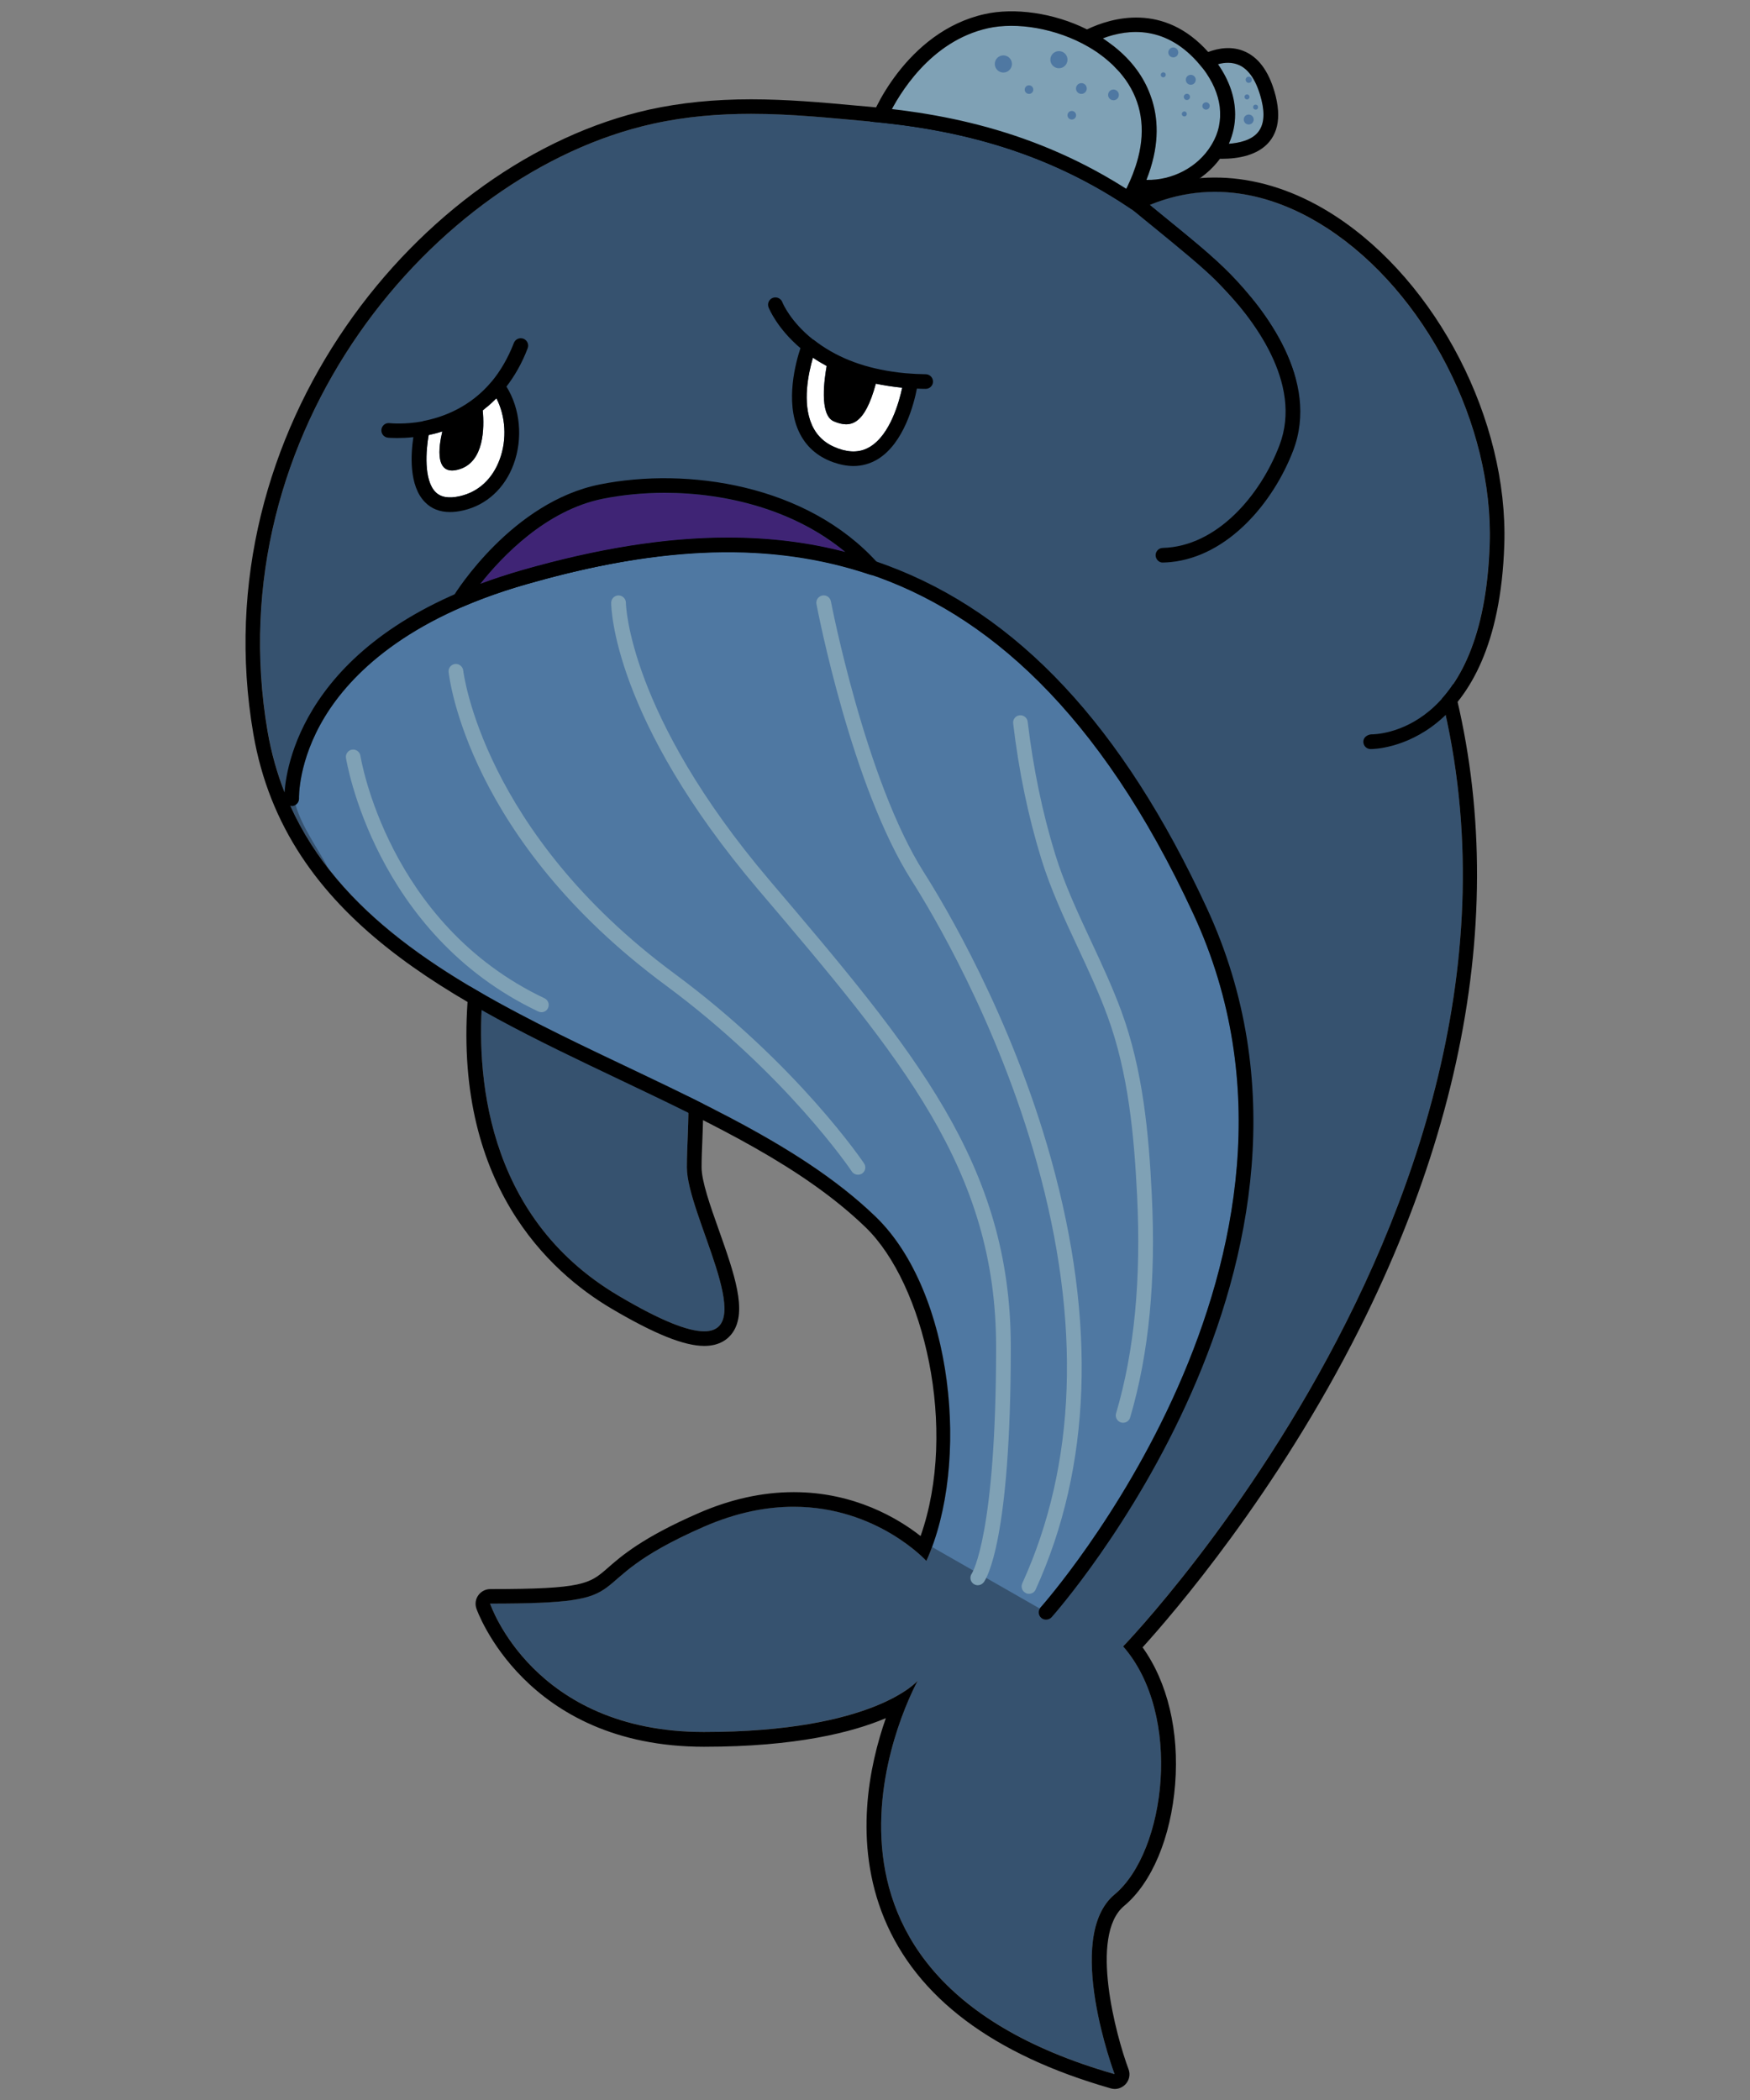 <?xml version="1.0" encoding="utf-8"?>
<!-- Generator: Adobe Illustrator 24.1.1, SVG Export Plug-In . SVG Version: 6.00 Build 0)  -->
<svg version="1.1" id="Layer_1" xmlns="http://www.w3.org/2000/svg" xmlns:xlink="http://www.w3.org/1999/xlink" x="0px" y="0px"
	 viewBox="0 0 200 240" style="enable-background:new 0 0 200 240;" xml:space="preserve">
<rect x="0" y="0" width="200" height="240" fill="#808080" stroke="none"/>
<g>
	<path style="fill:#7FA1B5;" d="M143.78,15.1c-0.75,0.92-2.13,1.24-3.34,1.33c1.25-2.86,0.82-6.15-1.24-9.09
		c0.73-0.21,1.63-0.27,2.46,0.12c1.14,0.54,1.99,1.88,2.51,3.97C144.57,13.05,144.44,14.28,143.78,15.1z"/>
	<path style="fill:#7FA1B5;" d="M138.51,16.53c-1.52,2.55-4.49,4.11-7.5,4.04c2.61-6.57,0.78-12.46-4.96-16.17
		c3.02-1.14,7.55-1.55,11.43,3.43C139.71,10.69,140.09,13.87,138.51,16.53z"/>
	<path style="fill:#7FA1B5;" d="M128.1,22.72c-7.66-5.23-16.17-8.25-26.57-9.47c1.18-2.43,4.77-8.55,11.37-10.02
		c4.83-1.09,12.33,1.03,15.75,5.89C131.29,12.85,131.1,17.54,128.1,22.72z"/>
	<path d="M145.8,11.01c-0.65-2.6-1.81-4.31-3.42-5.07c-1.58-0.75-3.2-0.41-4.3,0c-5.1-5.7-11.07-3.91-13.85-2.58
		c-3.85-1.92-8.34-2.5-11.69-1.75c-9.07,2.01-13.09,11.78-13.09,12.37c0,0.44,0.33,0.8,0.75,0.84c10.98,1.12,19.77,4.23,27.67,9.81
		c0.15,0.1,0.31,0.15,0.48,0.15c0.06,0,0.11-0.01,0.17-0.02c0.22-0.04,0.42-0.18,0.55-0.38c0.47-0.75,0.86-1.47,1.21-2.18
		c0.31,0.03,0.63,0.05,0.94,0.05c3.21,0,6.33-1.57,8.21-4.11c0.06,0,0.12,0.01,0.19,0.01c1.89,0,4.17-0.39,5.47-1.98
		c0.66-0.81,0.99-1.83,0.99-3.05C146.08,12.47,145.98,11.76,145.8,11.01z M128.1,22.72c-7.66-5.23-16.17-8.25-26.57-9.47
		c1.18-2.43,4.77-8.55,11.37-10.02c3.29-0.74,7.82,0.01,11.45,2.1c0.07,0.04,0.15,0.08,0.22,0.13c0.23,0.13,0.45,0.28,0.67,0.42
		c0.13,0.08,0.26,0.17,0.38,0.27c0.19,0.13,0.37,0.27,0.55,0.41c0.11,0.08,0.22,0.17,0.32,0.26c0.18,0.15,0.35,0.3,0.52,0.46
		c0.09,0.08,0.18,0.16,0.26,0.25c0.21,0.21,0.42,0.43,0.62,0.65c0.03,0.03,0.06,0.07,0.09,0.1c0.23,0.27,0.45,0.55,0.66,0.84
		c1.81,2.56,2.29,5.58,1.43,8.9c0,0,0,0,0,0c-0.07,0.27-0.15,0.55-0.24,0.83c-0.01,0.04-0.03,0.09-0.04,0.13
		c-0.08,0.23-0.16,0.46-0.25,0.7c-0.03,0.08-0.06,0.16-0.09,0.25c-0.08,0.2-0.17,0.4-0.25,0.6c-0.05,0.11-0.09,0.22-0.15,0.34
		C128.78,21.48,128.46,22.1,128.1,22.72z M131.02,20.56c1.45-3.65,1.4-6.64,0.68-9.01c-0.04-0.15-0.1-0.3-0.15-0.45
		c-0.04-0.11-0.07-0.21-0.11-0.31c-0.75-2.02-2.09-3.84-3.97-5.36c-0.04-0.03-0.08-0.06-0.12-0.1c-0.22-0.17-0.45-0.34-0.68-0.51
		c-0.17-0.12-0.34-0.24-0.51-0.36c-0.04-0.03-0.08-0.05-0.12-0.08c2.94-1.11,7.32-1.52,11.13,3.08c0,0,0,0.01,0,0.01l0.29,0.34
		c0.28,0.35,0.52,0.71,0.74,1.08c0,0.01,0.01,0.01,0.01,0.02c0.22,0.36,0.41,0.73,0.57,1.1c0,0,0,0,0,0
		c0.32,0.74,0.53,1.48,0.62,2.22c0,0.01,0,0.02,0,0.02c0.04,0.35,0.05,0.7,0.04,1.05c0,0.03,0,0.06,0,0.08
		c-0.02,0.33-0.06,0.65-0.12,0.97c-0.01,0.05-0.02,0.11-0.03,0.16c-0.07,0.29-0.15,0.59-0.26,0.87c-0.03,0.07-0.06,0.15-0.09,0.22
		c-0.11,0.27-0.24,0.53-0.39,0.79c-0.05,0.08-0.1,0.17-0.15,0.25C136.88,19.12,133.97,20.63,131.02,20.56z M143.78,15.1
		c-0.74,0.92-2.13,1.24-3.34,1.33c0.48-1.08,0.72-2.21,0.72-3.36c0-1.9-0.65-3.85-1.94-5.7c-0.01-0.01-0.01-0.02-0.02-0.03
		c0.73-0.21,1.63-0.27,2.46,0.12c1.14,0.54,1.99,1.88,2.51,3.97C144.57,13.05,144.44,14.28,143.78,15.1z"/>
	<circle style="fill:#4F78A2;" cx="114.67" cy="7.31" r="0.98"/>
	<path style="fill:#4F78A2;" d="M122,6.82c0,0.54-0.44,0.98-0.98,0.98c-0.54,0-0.98-0.44-0.98-0.98c0-0.54,0.44-0.98,0.98-0.98
		C121.56,5.84,122,6.28,122,6.82z"/>
	<path style="fill:#4F78A2;" d="M118.09,10.24c0,0.27-0.21,0.49-0.49,0.49c-0.27,0-0.49-0.21-0.49-0.49c0-0.27,0.22-0.49,0.49-0.49
		C117.88,9.75,118.09,9.97,118.09,10.24z"/>
	<path style="fill:#4F78A2;" d="M124.2,10.12c0,0.33-0.27,0.61-0.61,0.61c-0.34,0-0.62-0.27-0.62-0.61c0-0.34,0.27-0.62,0.62-0.62
		C123.93,9.5,124.2,9.77,124.2,10.12z"/>
	<path style="fill:#4F78A2;" d="M127.87,10.85c0,0.33-0.27,0.61-0.61,0.61c-0.34,0-0.62-0.27-0.62-0.61c0-0.34,0.27-0.62,0.62-0.62
		C127.6,10.24,127.87,10.51,127.87,10.85z"/>
	<path style="fill:#4F78A2;" d="M122.98,13.17c0,0.27-0.21,0.49-0.49,0.49c-0.27,0-0.49-0.21-0.49-0.49c0-0.27,0.22-0.49,0.49-0.49
		C122.76,12.68,122.98,12.9,122.98,13.17z"/>
	<path style="fill:#4F78A2;" d="M134.36,6.49c-0.28,0.15-0.63,0.04-0.77-0.23c-0.15-0.27-0.04-0.63,0.23-0.77
		c0.27-0.15,0.63-0.04,0.77,0.23C134.74,6,134.64,6.35,134.36,6.49z"/>
	<path style="fill:#4F78A2;" d="M136.36,9.62c-0.28,0.15-0.63,0.04-0.77-0.23c-0.15-0.28-0.04-0.63,0.23-0.77
		c0.27-0.15,0.62-0.04,0.77,0.23C136.74,9.12,136.63,9.47,136.36,9.62z"/>
	<path style="fill:#4F78A2;" d="M142.98,14.16c-0.27,0.15-0.63,0.04-0.77-0.23c-0.15-0.28-0.04-0.63,0.23-0.77
		c0.28-0.15,0.63-0.04,0.77,0.23C143.36,13.67,143.26,14.01,142.98,14.16z"/>
	<path style="fill:#4F78A2;" d="M133.08,8.8c-0.14,0.08-0.31,0.03-0.39-0.11c-0.07-0.15-0.02-0.32,0.12-0.39
		c0.14-0.08,0.31-0.03,0.39,0.11C133.27,8.55,133.21,8.73,133.08,8.8z"/>
	<path style="fill:#4F78A2;" d="M143.64,12.5c-0.14,0.07-0.32,0.02-0.39-0.12c-0.08-0.14-0.03-0.31,0.11-0.39
		c0.15-0.07,0.32-0.02,0.39,0.12C143.82,12.25,143.77,12.42,143.64,12.5z"/>
	<path style="fill:#4F78A2;" d="M135.81,11.39c-0.17,0.09-0.39,0.03-0.48-0.15c-0.09-0.17-0.03-0.39,0.15-0.48
		c0.17-0.09,0.39-0.03,0.48,0.15C136.05,11.08,135.98,11.31,135.81,11.39z"/>
	<path style="fill:#4F78A2;" d="M142.88,9.43c-0.17,0.09-0.39,0.03-0.48-0.15c-0.09-0.17-0.03-0.39,0.15-0.48
		c0.17-0.09,0.39-0.03,0.48,0.15C143.12,9.12,143.06,9.34,142.88,9.43z"/>
	<path style="fill:#4F78A2;" d="M138.03,12.48c-0.21,0.11-0.46,0.03-0.57-0.17c-0.11-0.21-0.03-0.46,0.18-0.57
		c0.21-0.11,0.45-0.03,0.57,0.17C138.31,12.11,138.24,12.37,138.03,12.48z"/>
	<path style="fill:#4F78A2;" d="M135.49,13.27c-0.14,0.08-0.31,0.03-0.39-0.11c-0.08-0.14-0.03-0.31,0.12-0.39
		c0.14-0.08,0.31-0.03,0.38,0.12C135.68,13.03,135.63,13.2,135.49,13.27z"/>
	<path style="fill:#4F78A2;" d="M142.65,11.33c-0.14,0.08-0.31,0.03-0.39-0.12c-0.07-0.14-0.02-0.31,0.12-0.39
		c0.14-0.07,0.31-0.02,0.39,0.12C142.84,11.08,142.79,11.26,142.65,11.33z"/>
</g>
<g>
	<path style="fill:#36526F;" d="M80.48,152.15c-1.83,0-4.9-1.17-9.8-4.07c-15.45-9.13-16.27-25.83-15.51-34.51
		c7.45,4.27,15.69,7.89,23.49,11.73c0.09,2.85-0.16,5.67-0.16,8.12C78.5,138.7,86.66,152.15,80.48,152.15z"/>
	<path d="M82.16,140.59c-0.98-2.75-1.98-5.59-1.98-7.18c0-0.98,0.04-2.02,0.09-3.13c0.06-1.63,0.13-3.31,0.08-5.03
		c-0.02-0.63-0.38-1.18-0.93-1.46c-2.34-1.15-4.71-2.28-7.1-3.42c-5.47-2.61-11.13-5.3-16.3-8.26c-0.26-0.15-0.55-0.22-0.83-0.22
		c-0.27,0-0.53,0.06-0.78,0.19c-0.51,0.27-0.84,0.77-0.89,1.34c-1.93,21.88,9.39,32.01,16.32,36.11c4.96,2.93,8.35,4.29,10.65,4.29
		c1.79,0,2.75-0.82,3.23-1.51C85.44,149.87,83.92,145.57,82.16,140.59z M80.48,152.15c-1.83,0-4.9-1.17-9.8-4.07
		c-15.45-9.13-16.27-25.83-15.51-34.51c7.45,4.27,15.69,7.89,23.49,11.73c0.09,2.85-0.16,5.67-0.16,8.12
		C78.5,138.7,86.66,152.15,80.48,152.15z"/>
</g>
<g>
	<path style="fill:#36526F;" d="M128.36,188.15c6.84,7.83,4.89,23.47-0.98,28.35c-5.87,4.89,0,20.53,0,20.53
		c-41.06-11.73-22.49-44.97-22.49-44.97s-4.89,5.87-24.44,5.87s-24.44-14.67-24.44-14.67c18.57,0,8.79-1.95,24.44-8.79
		c3.78-1.65,7.21-2.28,10.25-2.28c9.54,0,15.17,6.19,15.17,6.19c5.03-11.08,3.09-30.75-5.79-39.33
		c-20.1-19.42-63.95-23.16-69.49-55.49C24.73,49.34,49.62,19.7,74.59,14.15c3.83-0.85,7.61-1.14,11.25-1.14
		c4.71,0,9.21,0.49,13.28,0.85c20.25,1.81,43.97,9.88,61.98,54.55C185.55,129.01,128.36,188.15,128.36,188.15z"/>
	<path style="fill:#4F78A2;" d="M118.94,183.69c-0.04,0.04-0.08,0.09-0.1,0.15l-12.32-7.04c4.19-11.29,2.04-29.55-6.43-37.75
		c-16.28-15.73-48.12-21.17-62.59-39.84c-1.14-2.2-3-4.68-3.72-7.23c0.25-0.15,0.41-0.43,0.4-0.75c0-0.04-0.13-4.27,2.97-9.35
		c2.88-4.71,9.2-11.17,23.01-15.11c24.16-6.9,54.68-8.86,76.23,37.67C154.52,143.54,119.29,183.29,118.94,183.69z"/>
	<path d="M162.66,67.78c-18.51-45.92-43.6-53.83-63.39-55.59l-1.72-0.15c-3.55-0.33-7.58-0.69-11.71-0.69
		c-4.25,0-8.05,0.39-11.62,1.17c-26.19,5.83-51.24,36.55-45.27,71.33c3.66,21.37,23.09,30.61,41.88,39.54
		c10.77,5.13,20.94,9.96,28.1,16.88c6.66,6.44,10.59,23.02,6.28,35.28c-2.55-2-7.55-5.02-14.5-5.02c-3.58,0-7.25,0.81-10.92,2.42
		c-6.39,2.79-8.78,4.88-10.35,6.26c-2.07,1.8-2.77,2.4-13.41,2.4c-0.54,0-1.05,0.27-1.36,0.7c-0.32,0.44-0.4,0.99-0.23,1.51
		c0.05,0.15,5.51,15.81,26.03,15.81c10.5,0,16.95-1.65,20.77-3.27c-1.89,5.37-3.76,14.23-0.18,22.9
		c3.73,9.03,12.44,15.57,25.88,19.41c0.15,0.04,0.31,0.07,0.46,0.07c0.45,0,0.91-0.2,1.23-0.54c0.44-0.47,0.57-1.14,0.34-1.73
		c-1.41-3.77-4.53-15.29-0.5-18.65c3.17-2.64,5.35-7.83,5.83-13.89c0.48-6.08-0.87-11.69-3.72-15.66
		c3.47-3.83,15.32-17.55,24.83-36.48C170.33,122.06,172.84,93.02,162.66,67.78z M127.38,216.51c-5.87,4.89,0,20.53,0,20.53
		c-41.06-11.73-22.49-44.97-22.49-44.97s-4.89,5.87-24.44,5.87s-24.44-14.67-24.44-14.67c18.57,0,8.79-1.95,24.44-8.79
		c3.78-1.65,7.21-2.28,10.25-2.28c9.54,0,15.17,6.19,15.17,6.19c5.03-11.08,3.09-30.75-5.79-39.33
		c-18.18-17.57-55.8-22.31-66.91-46.98c0.07,0.01,0.13,0.04,0.21,0.04c0.15-0.01,0.27-0.05,0.39-0.13c0.25-0.15,0.41-0.43,0.4-0.75
		c0-0.04-0.13-4.27,2.97-9.35c2.88-4.71,9.2-11.17,23.01-15.11c24.16-6.9,54.68-8.86,76.23,37.67c18.13,39.1-17.1,78.85-17.45,79.25
		c-0.04,0.04-0.08,0.09-0.1,0.15c-0.2,0.33-0.14,0.77,0.16,1.04c0.16,0.15,0.36,0.21,0.56,0.21c0.23,0,0.46-0.09,0.63-0.27
		c0.37-0.41,36.33-40.96,17.73-81.08c-9.63-20.79-21.59-33.59-36.57-39.15c-11.77-4.37-25.01-4.19-41.66,0.57
		c-24.44,6.98-26.92,21.87-27.16,25.39c-0.85-2.17-1.51-4.49-1.94-6.98C24.73,49.34,49.62,19.7,74.59,14.15
		c3.83-0.85,7.61-1.14,11.25-1.14c4.71,0,9.21,0.49,13.28,0.85c20.25,1.81,43.97,9.88,61.98,54.55
		c24.45,60.61-32.74,119.75-32.74,119.75C135.2,195.98,133.25,211.62,127.38,216.51z"/>
	<path style="fill:#7FA1B5;" d="M111.74,181.17c-0.18,0-0.35-0.06-0.5-0.17c-0.37-0.28-0.44-0.79-0.18-1.16
		c0.07-0.11,2.78-4.5,2.78-25.91c0-20.28-10.81-33-27.17-52.24c-16.63-19.56-16.82-32.27-16.82-32.8c0-0.46,0.37-0.84,0.84-0.84h0
		c0.46,0,0.84,0.37,0.84,0.84c0,0.12,0.25,12.69,16.42,31.72c16.6,19.53,27.57,32.44,27.57,53.33c0,22.15-2.78,26.48-3.1,26.9
		C112.24,181.06,111.99,181.17,111.74,181.17z"/>
	<path style="fill:#7FA1B5;" d="M98.05,134.25c-0.27,0-0.54-0.13-0.7-0.37c-0.07-0.11-7.43-11.04-21.31-21.3
		C53.53,95.93,51.36,77.57,51.27,76.8c-0.05-0.46,0.29-0.87,0.75-0.92c0.44-0.04,0.87,0.29,0.92,0.75
		c0.02,0.18,2.22,18.43,24.1,34.61c14.13,10.44,21.63,21.6,21.71,21.72c0.26,0.38,0.15,0.91-0.23,1.16
		C98.38,134.21,98.21,134.25,98.05,134.25z"/>
	<path style="fill:#7FA1B5;" d="M61.88,115.68c-0.12,0-0.24-0.03-0.36-0.08c-18.76-8.89-21.95-28.78-21.98-28.98
		c-0.07-0.46,0.25-0.88,0.7-0.95c0.45-0.06,0.88,0.25,0.95,0.7c0.03,0.19,3.1,19.22,21.04,27.72c0.42,0.2,0.6,0.7,0.4,1.12
		C62.5,115.5,62.2,115.68,61.88,115.68z"/>
	<path style="fill:#7FA1B5;" d="M117.6,182.15c-0.12,0-0.23-0.02-0.35-0.08c-0.42-0.19-0.61-0.69-0.42-1.11
		c6.2-13.63,6.76-29.8,1.67-48.06c-4.5-16.14-12.1-28.79-14.32-32.28c-6.85-10.76-10.71-30.73-10.87-31.58
		c-0.09-0.46,0.21-0.89,0.67-0.98c0.46-0.09,0.89,0.21,0.98,0.67c0.04,0.2,3.96,20.5,10.64,30.99c2.25,3.54,9.96,16.36,14.52,32.73
		c5.2,18.65,4.61,35.21-1.76,49.21C118.23,181.97,117.92,182.15,117.6,182.15z"/>
	<path style="fill:#7FA1B5;" d="M128.36,162.6c-0.08,0-0.16-0.01-0.24-0.03c-0.44-0.13-0.7-0.6-0.57-1.04
		c2.1-7.13,2.88-15.3,2.4-24.97c-0.34-6.75-0.98-13.9-3.38-20.43c-0.97-2.65-2.2-5.29-3.39-7.84c-1.54-3.29-3.12-6.69-4.19-10.18
		c-1.49-4.83-2.56-10.02-3.2-15.43c-0.06-0.46,0.27-0.88,0.73-0.93c0.44-0.06,0.88,0.28,0.93,0.73c0.63,5.31,1.68,10.4,3.14,15.14
		c1.04,3.38,2.6,6.72,4.11,9.96c1.21,2.59,2.45,5.26,3.45,7.97c2.48,6.74,3.14,14.04,3.48,20.92c0.49,9.86-0.32,18.21-2.47,25.53
		C129.06,162.36,128.72,162.6,128.36,162.6z"/>
</g>
<g>
	<g>
		<path style="fill:#3F2475;" d="M96.6,63.1c-4.25-1.11-8.69-1.65-13.43-1.65c-7.08,0-14.8,1.23-23.48,3.71
			c-1.65,0.47-3.26,0.99-4.81,1.58c2.46-3.1,7.48-8.42,14.01-9.73c2.2-0.44,4.59-0.68,7.07-0.68C83.08,56.33,90.84,58.31,96.6,63.1z
			"/>
		<path d="M100.29,64.32c-8.07-8.96-21.75-10.95-31.72-8.96c-10.03,2-16.48,12.33-16.75,12.77c-0.15,0.22-0.16,0.51-0.06,0.75
			c0.09,0.24,0.31,0.43,0.57,0.5c0.06,0.02,0.14,0.03,0.21,0.03c0.12,0,0.23-0.03,0.33-0.07c2.27-0.98,4.72-1.84,7.29-2.58
			c15.66-4.47,28.13-4.82,39.24-1.09c0.37,0.13,0.76-0.02,0.97-0.33C100.58,65.03,100.55,64.61,100.29,64.32z M54.89,66.73
			c2.46-3.1,7.48-8.42,14.01-9.73c2.2-0.44,4.59-0.68,7.07-0.68c7.11,0,14.88,1.98,20.64,6.77c-4.25-1.11-8.69-1.65-13.43-1.65
			c-7.08,0-14.8,1.23-23.48,3.71C58.05,65.63,56.44,66.15,54.89,66.73z"/>
	</g>
	<g>
		<path style="fill:#FFFFFF;" d="M103.1,44.31c-0.33,1.58-1.35,5.36-3.69,6.76c-1.05,0.63-2.23,0.69-3.62,0.19
			c-1.43-0.51-2.42-1.39-3-2.68c-1.15-2.56-0.39-5.99,0.11-7.7c0.48,0.33,1,0.64,1.57,0.95c-0.23,1.28-0.9,5.59,0.81,6.32
			c1.94,0.83,3.53,0.41,4.81-4.3C101.03,44.04,102.03,44.2,103.1,44.31z"/>
		<path d="M105.8,42.77c-0.79-0.01-1.53-0.05-2.25-0.11c-0.01,0-0.01,0-0.02,0c-0.53-0.05-1.05-0.11-1.56-0.19
			c-3.56-0.52-6.57-1.74-8.97-3.63c-0.03-0.03-0.06-0.03-0.09-0.04c-2.55-2.03-3.45-4.11-3.51-4.29c-0.18-0.43-0.67-0.63-1.1-0.46
			c-0.43,0.17-0.63,0.66-0.46,1.09c0.08,0.19,1.01,2.42,3.64,4.65c-0.53,1.6-1.76,6.05-0.21,9.47c0.77,1.7,2.1,2.91,3.96,3.57
			c0.8,0.28,1.57,0.43,2.31,0.43c0.98,0,1.89-0.26,2.74-0.76c3.05-1.83,4.19-6.45,4.51-8.09c0.33,0.02,0.65,0.03,0.99,0.03
			c0.01,0,0.01,0,0.02,0c0.45,0,0.83-0.37,0.83-0.83C106.63,43.16,106.26,42.77,105.8,42.77z M99.42,51.07
			c-1.05,0.63-2.23,0.69-3.62,0.19c-1.43-0.51-2.42-1.39-3-2.68c-1.15-2.56-0.39-5.99,0.11-7.7c0.48,0.33,1,0.64,1.57,0.95
			c-0.23,1.28-0.9,5.59,0.81,6.32c1.94,0.83,3.53,0.41,4.81-4.3c0.93,0.2,1.94,0.35,3.01,0.46
			C102.77,45.88,101.75,49.67,99.42,51.07z"/>
	</g>
	<g>
		<path style="fill:#FFFFFF;" d="M57.11,52.5c-0.82,2.23-2.43,3.72-4.54,4.2c-1.27,0.29-2.19,0.14-2.79-0.46
			c-1.38-1.38-1.09-4.84-0.79-6.52c0.49-0.1,1.01-0.24,1.56-0.41c-0.42,1.76-0.93,5.23,1.98,4.31c2.8-0.87,2.83-4.7,2.64-6.72
			c0.13-0.1,0.27-0.21,0.39-0.32c0.09-0.07,0.18-0.15,0.27-0.21c0.27-0.24,0.54-0.5,0.81-0.76c0.03-0.03,0.06-0.06,0.09-0.09
			C57.78,47.54,57.96,50.21,57.11,52.5z"/>
		<path d="M59.82,38.71c-0.44-0.16-0.92,0.05-1.09,0.48c-0.69,1.78-1.55,3.21-2.5,4.37c-0.01,0.02-0.03,0.02-0.03,0.03
			c-2.48,2.98-5.63,4.11-7.84,4.53c-0.03,0.01-0.06,0.03-0.09,0.04c-2.06,0.37-3.59,0.21-3.75,0.2c-0.47-0.06-0.87,0.27-0.93,0.73
			c-0.05,0.46,0.27,0.88,0.74,0.93c0.02,0.01,0.41,0.04,1.07,0.04c0.49,0,1.11-0.02,1.84-0.1c-0.28,1.85-0.55,5.56,1.35,7.45
			c0.73,0.74,1.68,1.11,2.84,1.11c0.47,0,0.98-0.06,1.52-0.19c2.64-0.6,4.73-2.52,5.74-5.25c1.1-2.97,0.76-6.39-0.81-8.9
			c0.93-1.21,1.77-2.65,2.43-4.39C60.47,39.36,60.25,38.88,59.82,38.71z M57.11,52.5c-0.82,2.23-2.43,3.72-4.54,4.2
			c-1.27,0.29-2.19,0.14-2.79-0.46c-1.38-1.38-1.09-4.84-0.79-6.52c0.49-0.1,1.01-0.24,1.56-0.41c-0.42,1.76-0.93,5.23,1.98,4.31
			c2.8-0.87,2.83-4.7,2.64-6.72c0.13-0.1,0.27-0.21,0.39-0.32c0.09-0.07,0.18-0.15,0.27-0.21c0.27-0.24,0.54-0.5,0.81-0.76
			c0.03-0.03,0.06-0.06,0.09-0.09C57.78,47.54,57.96,50.21,57.11,52.5z"/>
	</g>
</g>
<g>
	<path style="fill:#36526F;" d="M170.24,62.18c-0.71,21.72-12.99,21.75-13.58,21.75c-0.24,0.03-0.46,0.14-0.63,0.29l-22.28-19.99
		c6.57-0.65,11.73-6.76,14.01-12.74c3.06-8.02-3.19-16.09-7.18-20.19c-1.83-1.88-4.81-4.29-7.44-6.44
		c-0.62-0.51-1.22-0.99-1.77-1.45c8.17-3.35,15.49-0.46,20.28,2.66C162.88,33.37,170.7,48.56,170.24,62.18z"/>
	<path d="M171.92,62.24c-0.75,23.04-14.6,23.37-15.27,23.37c-0.02,0-0.02,0-0.03,0c-0.46-0.02-0.82-0.39-0.81-0.86
		c0.01-0.21,0.09-0.39,0.23-0.53c0.16-0.15,0.39-0.26,0.63-0.29c0.58,0,12.87-0.03,13.58-21.75c0.45-13.62-7.36-28.81-18.57-36.1
		c-4.79-3.12-12.11-6.01-20.28-2.66c0.55,0.45,1.15,0.94,1.77,1.45c2.63,2.14,5.61,4.56,7.44,6.44c3.99,4.1,10.24,12.16,7.18,20.19
		c-2.29,5.97-7.45,12.09-14.01,12.74c-0.28,0.03-0.57,0.04-0.85,0.05c-0.45,0.04-0.84-0.35-0.86-0.81
		c-0.01-0.46,0.35-0.85,0.81-0.86c6.19-0.16,11.16-6,13.34-11.72c2.73-7.15-3.1-14.61-6.81-18.41c-1.77-1.81-4.71-4.2-7.29-6.31
		c-1.05-0.85-2.02-1.65-2.83-2.32c-0.21-0.19-0.33-0.46-0.29-0.75c0.04-0.28,0.21-0.53,0.47-0.65c7.29-3.52,15.51-2.74,23.13,2.22
		C164.25,32.26,172.38,48.06,171.92,62.24z"/>
</g>
</svg>
